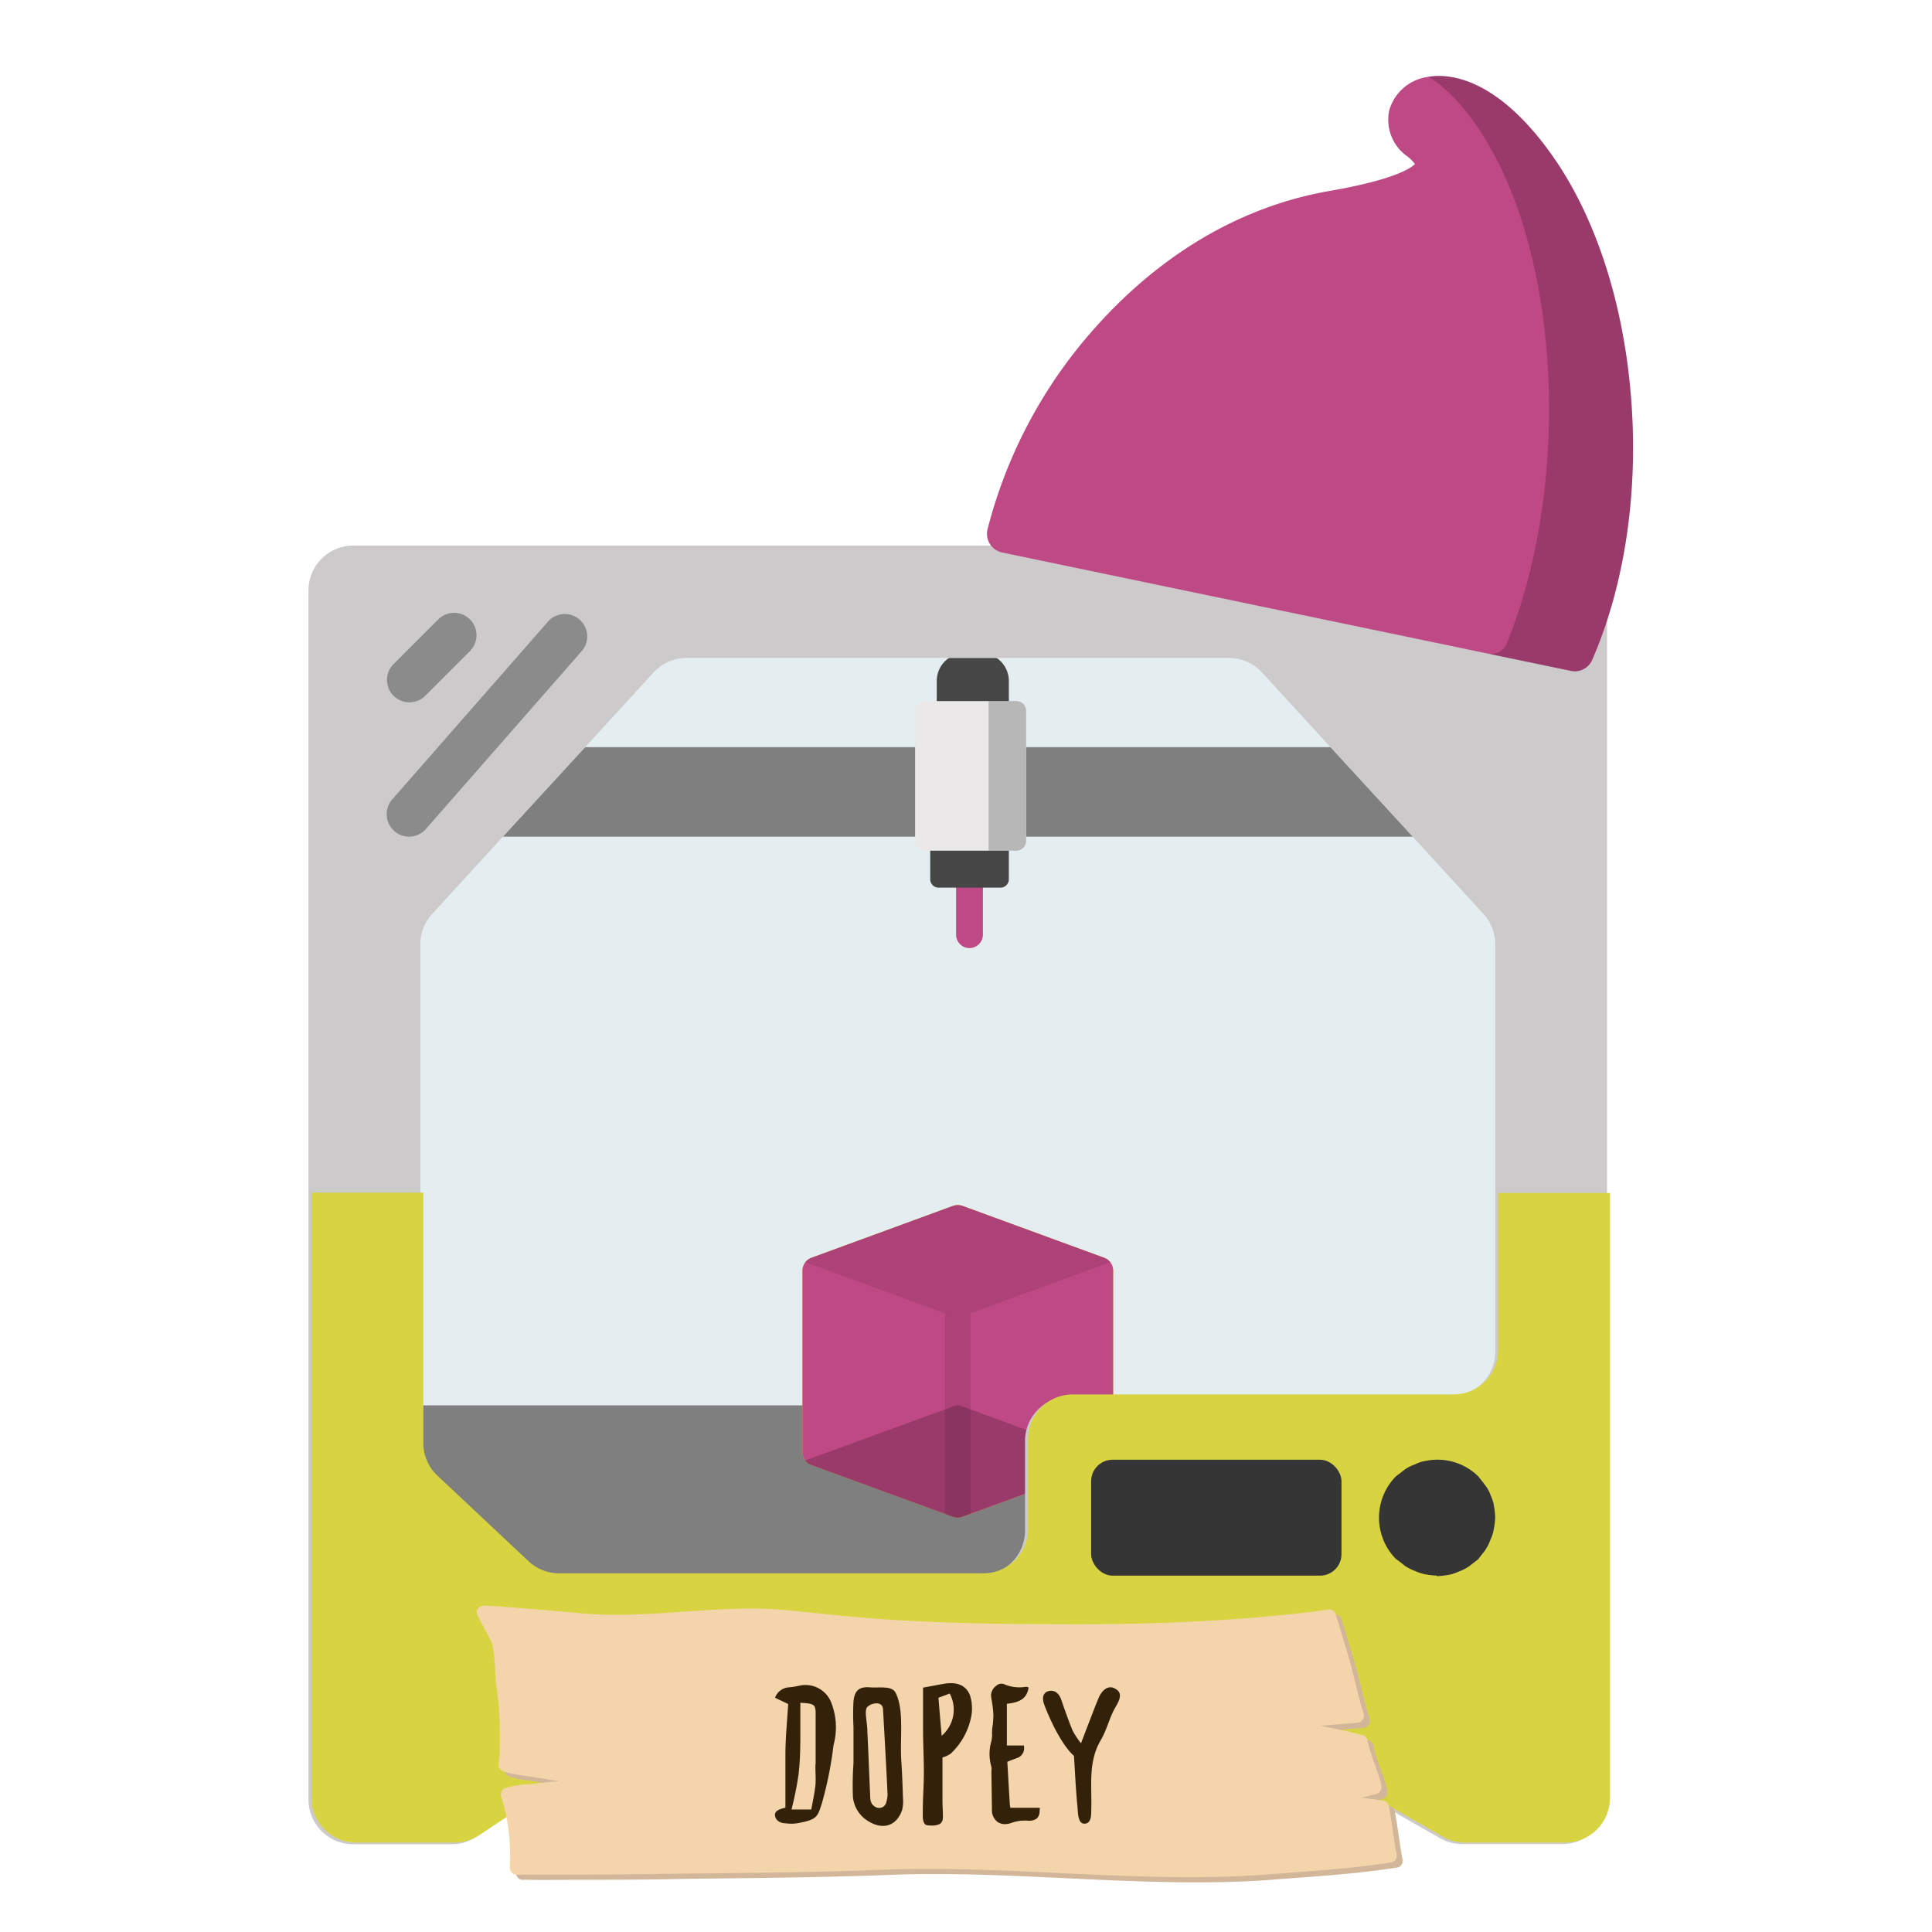 <svg xmlns="http://www.w3.org/2000/svg" id="Capa_1" data-name="Capa 1" viewBox="0 0 216 216"><defs><style>.cls-1{fill:#e4edef}.cls-2{fill:#7f7f7f}.cls-3{fill:#efb525}.cls-4{fill:#bf4984}.cls-5{opacity:.1}.cls-6{opacity:.2}.cls-7{fill:#eae8e8}.cls-8{fill:#b7b7b7}.cls-9{fill:#464646}.cls-10{fill:#cccaca}.cls-11{fill:#8c8b8b}.cls-12{fill:#d8d441}.cls-13{fill:#353535}.cls-14{fill:#d1b699}.cls-15{fill:#f4d4ab}.cls-16{fill:#33210a}</style></defs><title>dwarf</title><path d="M167.16,105.51v45.61a5,5,0,0,1-5,5H119.6a5,5,0,0,0-5,5v20a5,5,0,0,1-5,5h-38a5,5,0,0,1-3.56-1.48L48.48,165.11A5,5,0,0,1,47,161.56v-56a5,5,0,0,1,1.33-3.38l7.86-8.59,9.19-10,7.68-8.39a5,5,0,0,1,3.68-1.63h60.68a5,5,0,0,1,3.68,1.63l7.69,8.39,9.19,10,7.86,8.59A5,5,0,0,1,167.16,105.51Z" class="cls-1"/><polygon points="46.99 176.16 167.16 176.16 167.16 157.12 47 157.12 46.99 176.16" class="cls-2"/><polygon points="157.98 93.54 56.19 93.54 65.38 83.53 148.79 83.53 157.98 93.54" class="cls-2"/><path d="M106.55,134.82l-15.83,5.8a1.54,1.54,0,0,0-1,1.45v20.26a1.57,1.57,0,0,0,1,1.46l15.83,5.79a1.49,1.49,0,0,0,1.06,0l15.84-5.79a1.56,1.56,0,0,0,1-1.46V142.07a1.53,1.53,0,0,0-1-1.45l-15.84-5.8A1.61,1.61,0,0,0,106.55,134.82Z" class="cls-3"/><path d="M106.55,134.82l-15.83,5.8a1.54,1.54,0,0,0-1,1.45v20.26a1.57,1.57,0,0,0,1,1.46l15.83,5.79a1.49,1.49,0,0,0,1.06,0l15.84-5.79a1.56,1.56,0,0,0,1-1.46V142.07a1.53,1.53,0,0,0-1-1.45l-15.84-5.8A1.61,1.61,0,0,0,106.55,134.82Z" class="cls-4"/><path d="M123.45,140.62l-15.84-5.8a1.61,1.61,0,0,0-1.06,0l-15.83,5.8a1.48,1.48,0,0,0-.68.49l16.72,6.12a.91.91,0,0,0,.65,0l16.72-6.12A1.59,1.59,0,0,0,123.45,140.62Z" class="cls-5"/><path d="M107.41,157.17a1,1,0,0,0-.65,0L90,163.29a1.5,1.5,0,0,0,.68.5l15.83,5.79a1.49,1.49,0,0,0,1.06,0l15.84-5.79a1.61,1.61,0,0,0,.68-.5Z" class="cls-6"/><path d="M107.41,147.23a.91.91,0,0,1-.65,0l-1.11-.41v22.43l.9.33a1.49,1.49,0,0,0,1.06,0l.91-.33V146.82Z" class="cls-5"/><path d="M108.4,106a1.51,1.51,0,0,1-1.51-1.51V97.17a1.51,1.51,0,1,1,3,0v7.27A1.52,1.52,0,0,1,108.4,106Z" class="cls-4"/><path d="M113.62,95.11H103.41a1.1,1.1,0,0,1-1.1-1.1V79.47a1.09,1.09,0,0,1,1.1-1.09h10.21a1.09,1.09,0,0,1,1.1,1.09V94A1.1,1.1,0,0,1,113.62,95.11Z" class="cls-7"/><path d="M110.53,78.38V95.11h3.09a1.1,1.1,0,0,0,1.1-1.1V79.47a1.09,1.09,0,0,0-1.1-1.09Z" class="cls-8"/><path d="M112.79,78.38h-8.06V76.13a3.1,3.1,0,0,1,3.1-3.1h1.86a3.1,3.1,0,0,1,3.1,3.1Z" class="cls-9"/><path d="M111.86,99.24h-6.92a.94.94,0,0,1-.94-.94V95.11h8.79V98.3A.94.94,0,0,1,111.86,99.24Z" class="cls-9"/><path d="M174.67,61H39.49a5,5,0,0,0-5,5V201.19a5,5,0,0,0,5,5h11a5,5,0,0,0,2.78-.84L65.77,197a5,5,0,0,1,2.77-.84H143.3a5,5,0,0,1,2.49.66l15.21,8.7a5.06,5.06,0,0,0,2.49.65h11.18a5,5,0,0,0,5-5V66A5,5,0,0,0,174.67,61Zm-7.51,90.12a5,5,0,0,1-5,5H119.6a5,5,0,0,0-5,5v10a5,5,0,0,1-5,5H62.23a5,5,0,0,1-3.56-1.47l-10.19-9.57A5,5,0,0,1,47,161.56v-56a5,5,0,0,1,1.33-3.38l7.86-8.59,9.19-10,7.68-8.39a5,5,0,0,1,3.68-1.63h60.68a5,5,0,0,1,3.68,1.63l7.69,8.39,9.19,10,7.86,8.59a5,5,0,0,1,1.32,3.38Z" class="cls-10"/><path d="M45.72,93.54a2.51,2.51,0,0,1-1.88-4.15l17.52-20a2.51,2.51,0,0,1,3.77,3.3l-17.52,20A2.52,2.52,0,0,1,45.72,93.54Z" class="cls-11"/><path d="M45.72,78.52A2.5,2.5,0,0,1,44,74.25l5-5a2.5,2.5,0,0,1,3.54,3.54l-5,5A2.47,2.47,0,0,1,45.72,78.52Z" class="cls-11"/><path d="M182.34,44.3c-.86-10.58-4-20.16-8.86-27-6.4-9-11.86-9.08-13.91-8.69a5.21,5.21,0,0,0-4.25,3.73,5,5,0,0,0,2,5.13,4.1,4.1,0,0,1,.87.87c-.39.41-2.17,1.73-9.5,3-12.37,2.15-21,9.43-26.14,15.17a53.71,53.71,0,0,0-12.15,22.7,2.11,2.11,0,0,0,.28,1.62,2.16,2.16,0,0,0,1.36.94L175.6,75A2.12,2.12,0,0,0,178,73.79C181.66,65.4,183.21,54.92,182.34,44.3Z" class="cls-4"/><path d="M182.34,44.3c-.86-10.58-4-20.16-8.86-27-6.28-8.84-11.66-9.07-13.79-8.71,1.92,1.15,4.15,3.3,6.5,7.19,4,6.65,6.47,16.09,6.92,26.57s-1.18,21-4.6,29.45a1.92,1.92,0,0,1-2.1,1.29L175.6,75A2.12,2.12,0,0,0,178,73.79C181.66,65.4,183.21,54.92,182.34,44.3Z" class="cls-6"/><path d="M167.5,133.38V150.9a5,5,0,0,1-5,5H119.94a5,5,0,0,0-5,5v10a5,5,0,0,1-5,5H62.56A5,5,0,0,1,59,174.46l-10.19-9.57a5,5,0,0,1-1.48-3.55v-28H34.82V201a5,5,0,0,0,5,5h11a5,5,0,0,0,2.78-.84l12.5-8.33a5,5,0,0,1,2.77-.84h74.76a5.07,5.07,0,0,1,2.49.66l15.21,8.7a5,5,0,0,0,2.49.65H175a5,5,0,0,0,5-5V133.38Z" class="cls-12"/><path d="M160.68,176.16a10.26,10.26,0,0,1-1.23-.13,4.41,4.41,0,0,1-1.23-.39,5.14,5.14,0,0,1-1.17-.59c-.32-.26-.64-.52-1-.77a6.59,6.59,0,0,1,0-9.21l1-.77a4.76,4.76,0,0,1,1.17-.59,3.84,3.84,0,0,1,1.23-.39,6.48,6.48,0,0,1,5.83,1.75c.26.33.52.65.78,1a3.77,3.77,0,0,1,.59,1.1,4.09,4.09,0,0,1,.38,1.23,7.35,7.35,0,0,1,.13,1.24A8.06,8.06,0,0,1,167,171a4.33,4.33,0,0,1-.38,1.17,5.35,5.35,0,0,1-.59,1.17l-.78,1-1,.77a4.7,4.7,0,0,1-1.16.59,4.48,4.48,0,0,1-1.24.39,9.85,9.85,0,0,1-1.23.13Z" class="cls-13"/><rect width="27.99" height="12.96" x="121.99" y="163.2" class="cls-13" rx="2.4"/><path d="M156.81,207.89c-.29-1.41-.58-3.95-.87-5.36a.76.76,0,0,0-.7-.64l-2.32-.34,1.55-.39a.84.84,0,0,0,.65-.92c-.17-1.08-1.41-3.94-1.57-5.06a.73.73,0,0,0-.49-.6c-1.57-.39-3.18-.76-4.8-1.06l4.24-.35a.81.81,0,0,0,.6-1.1c-.6-1.91-1-3.88-1.54-5.83-.52-1.78-1.06-3.49-1.59-5.28a.78.78,0,0,0-.86-.44c-2.62.42-5.3.64-8,.88-7.77.65-15.53.83-23.28.75-5,0-10-.1-14.9-.33s-9.06-.69-14-1.2c-7.66-.8-15.37,1-23.08.34-3.67-.33-7.33-.64-11-.88a.78.78,0,0,0-.55.19.62.62,0,0,0-.32.65.67.67,0,0,0,.09.26c.35.64.65,1.27,1,1.9.15.28.29.56.45.85.65,1.19.41,4.25.74,5.6a46.27,46.27,0,0,1,.29,6.92,7.84,7.84,0,0,1-.07.84c0,.38-.2.63.09.11a.81.81,0,0,0,.35,1.22,12.54,12.54,0,0,0,2.06.43c1.41.21,2.79.45,4.2.67h0c-1,.09-2,.17-3.07.32a12.07,12.07,0,0,0-2.94.43.83.83,0,0,0-.48.86,22.14,22.14,0,0,1,1,7.93v.09a.77.77,0,0,0,.91.81h.42c1.82.05,3.63,0,5.46,0,4,0,8,0,12-.1,7.69-.09,15.44-.15,23.14-.45,13.73-.54,28.49,1.55,42.18.58,4.87-.39,9.7-.65,14.49-1.41A.77.77,0,0,0,156.81,207.89Z" class="cls-14"/><path d="M156.15,207.32c-.29-1.41-.58-3.95-.87-5.36a.76.76,0,0,0-.7-.65l-2.33-.34,1.56-.38a.86.86,0,0,0,.64-.92c-.17-1.09-1.4-3.95-1.56-5.07a.76.76,0,0,0-.49-.6c-1.58-.39-3.18-.76-4.8-1.06l4.23-.34a.81.81,0,0,0,.6-1.1c-.59-1.91-1-3.89-1.53-5.83-.53-1.79-1.06-3.5-1.59-5.29a.79.79,0,0,0-.86-.43c-2.63.42-5.31.63-8,.88-7.77.65-15.53.82-23.29.75-5,0-10-.11-14.9-.34s-9.05-.69-14-1.19c-7.66-.8-15.37,1-23.09.34-3.66-.34-7.32-.65-11-.89a.88.88,0,0,0-.56.19.64.64,0,0,0-.31.66.73.73,0,0,0,.09.26c.34.63.65,1.26,1,1.89l.44.85c.65,1.19.42,4.25.74,5.6a43.81,43.81,0,0,1,.29,6.92,6.25,6.25,0,0,1-.06.85c0,.37-.2.63.08.11a.81.81,0,0,0,.35,1.21,11,11,0,0,0,2.07.43l4.2.67h0c-1,.1-2.05.17-3.07.32a11.55,11.55,0,0,0-2.94.44.81.81,0,0,0-.49.85,22.17,22.17,0,0,1,1,7.93.28.28,0,0,1,0,.09.78.78,0,0,0,.92.82h.41c1.82,0,3.64,0,5.47,0,4,0,8-.06,12-.11,7.7-.08,15.45-.14,23.14-.45,13.73-.53,28.5,1.55,42.19.58,4.87-.39,9.7-.65,14.49-1.4A.78.78,0,0,0,156.15,207.32Z" class="cls-15"/><path d="M93.19,195.1a42.07,42.07,0,0,1-1.31,6.54c-.49,1.49-.51,1.81-2.8,2.21a4.46,4.46,0,0,1-1.21,0c-.58,0-1.13-.27-1.22-.84s.54-.76,1.16-.91c0-2,0-4,0-5.91s.2-3.82.31-5.68l-1.47-.7a1.77,1.77,0,0,1,1.66-1.17,10,10,0,0,0,1.07-.18A3.09,3.09,0,0,1,93,190.53,7.53,7.53,0,0,1,93.19,195.1Zm-2,2.15c0-.21,0-.42,0-.63,0-1.67,0-3.35,0-5,0-1.1-.18-1.15-1.71-1.25,0,1,0,2,0,3,0,1.72,0,3.44-.22,5.15a37.34,37.34,0,0,1-.77,3.78h2.21c.17-.91.35-1.73.45-2.56S91.14,198.08,91.17,197.25Z" class="cls-16"/><path d="M100.85,202.39c-.62,1.76-2.14,2.23-3.76,1.23a3.56,3.56,0,0,1-1.73-2.7,33.74,33.74,0,0,1,.06-3.76c0-1.37,0-2.73,0-4.1a26.5,26.5,0,0,1,0-2.82c.11-1.22.63-1.7,1.86-1.59,1,.08,2.42-.22,2.84.59,1,1.92.47,5.15.65,7.67.09,1.36.14,2.72.18,4.09A4,4,0,0,1,100.85,202.39Zm-1.62-1.74c-.14-3.19-.33-6.38-.51-9.61a.64.64,0,0,0-.64-.6,1.52,1.52,0,0,0-1.11.4c-.38.38,0,1.73,0,2.71.12,2.36.2,4.73.31,7.09,0,.78.13,1.12.63,1.4a.82.82,0,0,0,1.18-.55A3.43,3.43,0,0,0,99.23,200.65Z" class="cls-16"/><path d="M108.61,191.77a7.7,7.7,0,0,1-2.31,4.28,2.76,2.76,0,0,1-.93.43c0,1.62,0,3.26,0,4.89,0,.58.05,1.15.05,1.73,0,.73-.32.93-1.07,1-.33,0-.77,0-.9-.12-.34-.33-.28-.94-.28-1.42,0-1.42.11-2.84.12-4.26s-.08-3.08-.09-4.62c0-1.69,0-3.37,0-5,.93-.17,1.66-.32,2.4-.44,1.39-.23,2.44.18,2.86,1.34A4.92,4.92,0,0,1,108.61,191.77Zm-2.43-2.43-1.26.47c.13,1.6.24,2.91.36,4.25A3.83,3.83,0,0,0,106.18,189.34Z" class="cls-16"/><path d="M116.24,202.34c0,.74-.26,1.1-.95,1.21a2.36,2.36,0,0,1-.46,0,1.86,1.86,0,0,0-.41,0l-.18,0a4.74,4.74,0,0,0-1.13.24,2.09,2.09,0,0,1-.75.15,1.48,1.48,0,0,1-.81-.23,1.61,1.61,0,0,1-.65-1.37l-.06-4.24v-.08a1.57,1.57,0,0,0,0-.49,5.06,5.06,0,0,1,0-2.88,3.55,3.55,0,0,0,.08-.73,2.42,2.42,0,0,1,0-.38q0-.3.06-.6a11,11,0,0,0,.08-1.28,12.73,12.73,0,0,0-.2-1.63l-.06-.41a1.36,1.36,0,0,1,.6-1.16.83.83,0,0,1,.85-.17,4.29,4.29,0,0,0,2.48.29.28.28,0,0,1,.18.06l0,0,.08,0,0,.08c-.18,1.1-.89,1.62-2.42,1.76v4.67h1.91v.11a1.15,1.15,0,0,1-.8,1.3l-.72.27-.34.14.06,1c.07,1.26.14,2.51.22,3.76a1,1,0,0,0,.05.27l0,.11h3.3Z" class="cls-16"/><path d="M124.77,190.76c-.7,1.16-1,2.57-1.66,3.72-1.53,2.53-1,5.27-1.11,8,0,.45,0,1.41-.76,1.41s-.71-1.25-.79-2c-.17-1.79-.25-3.59-.38-5.58-1.32-1.18-2.6-3.83-3.3-5.67-.35-.91-.07-1.42.42-1.56.69-.2,1.21.21,1.48,1,.34,1,.84,2.42,1.25,3.4a8.62,8.62,0,0,0,.94,1.42c.58-1.53,1.1-2.88,1.62-4.22.09-.23.19-.45.28-.68.35-.95,1.12-1.75,2-1.15C125.48,189.26,125.22,190,124.77,190.76Z" class="cls-16"/></svg>